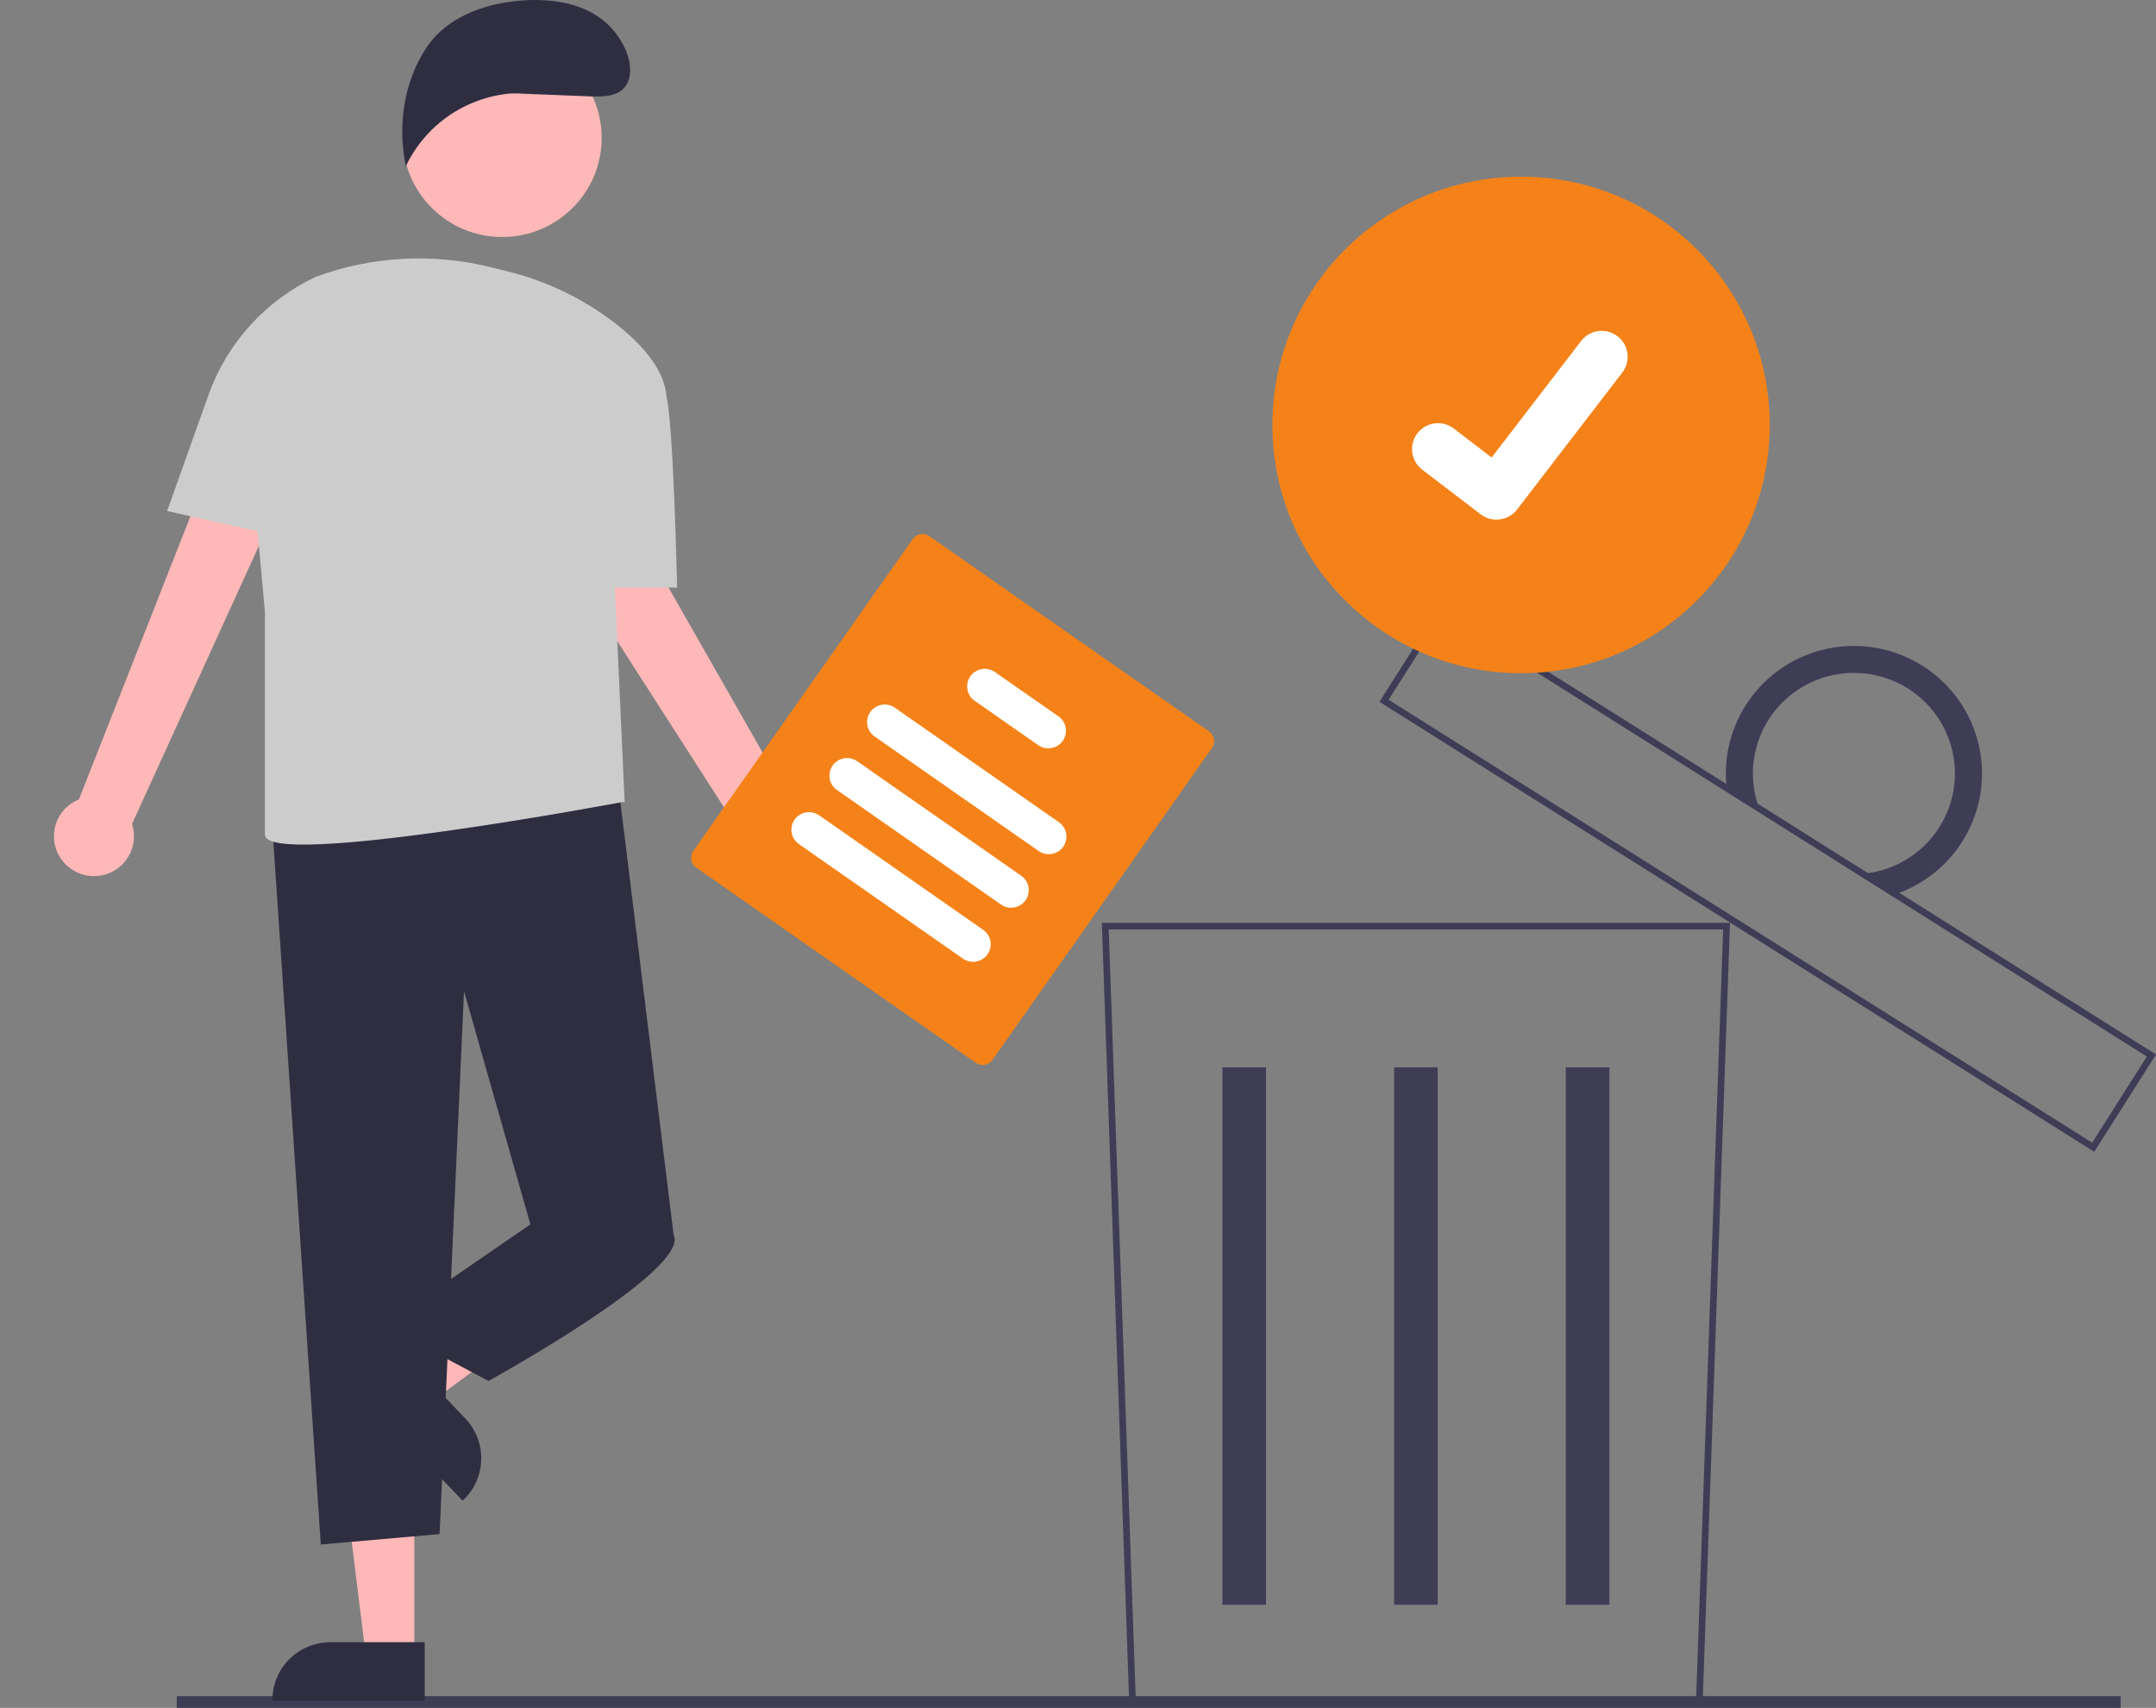 <svg width="183" height="145" viewBox="0 0 183 145" fill="none" xmlns="http://www.w3.org/2000/svg">
<rect x="0" y="0" width="183" height="145" fill="#808080" stroke="none"/>
<g clip-path="url(#clip0_22_3677)">
<path d="M144.51 144.825H95.856L95.847 144.554L93.523 78.349H146.842L144.51 144.825ZM96.402 144.262H143.964L146.257 78.912H94.108L96.402 144.262Z" fill="#3F3D56"/>
<path d="M107.46 90.616H103.76V136.247H107.46V90.616Z" fill="#3F3D56"/>
<path d="M122.031 90.616H118.33V136.247H122.031V90.616Z" fill="#3F3D56"/>
<path d="M136.603 90.616H132.902V136.247H136.603V90.616Z" fill="#3F3D56"/>
<path d="M177.759 97.79L177.52 97.64L117.086 59.585L122.328 51.319L122.567 51.47L183.001 89.524L177.759 97.79ZM117.866 59.41L177.583 97.013L182.221 89.7L122.504 52.096L117.866 59.41Z" fill="#3F3D56"/>
<path d="M163.166 56.518C161.409 55.41 159.371 54.828 157.292 54.84C155.213 54.852 153.181 55.458 151.438 56.587C149.694 57.715 148.312 59.318 147.456 61.205C146.599 63.093 146.304 65.185 146.605 67.235L149.487 69.049C148.762 67.374 148.596 65.511 149.01 63.735C149.425 61.958 150.4 60.36 151.793 59.175C153.185 57.99 154.921 57.281 156.747 57.151C158.573 57.02 160.393 57.476 161.941 58.45C163.488 59.425 164.682 60.868 165.347 62.568C166.012 64.268 166.114 66.135 165.637 67.896C165.16 69.657 164.129 71.22 162.696 72.356C161.264 73.492 159.503 74.14 157.674 74.207L160.555 76.022C162.543 75.414 164.313 74.25 165.657 72.67C167.001 71.089 167.861 69.158 168.137 67.104C168.412 65.051 168.09 62.962 167.209 61.086C166.329 59.209 164.926 57.624 163.168 56.518H163.166Z" fill="#3F3D56"/>
<path d="M180 144H15V145H180V144Z" fill="#3F3D56"/>
<path d="M35.169 140.595H31.054L29.096 124.782H35.17L35.169 140.595Z" fill="#FEB8B8"/>
<path d="M23.119 144.402H36.05V139.424H28.046C26.739 139.424 25.486 139.941 24.562 140.862C23.638 141.782 23.119 143.031 23.119 144.333V144.402Z" fill="#2F2E41"/>
<path d="M33.723 116.092L36.561 119.06L49.402 109.566L45.213 105.185L33.723 116.092Z" fill="#FEB8B8"/>
<path d="M39.486 120.42L33.963 114.646L30.346 118.08L39.268 127.409L39.318 127.361C39.787 126.917 40.163 126.384 40.425 125.795C40.686 125.205 40.829 124.57 40.845 123.925C40.86 123.281 40.748 122.639 40.515 122.038C40.282 121.436 39.932 120.887 39.486 120.42Z" fill="#2F2E41"/>
<path d="M5.085 72.768C4.824 72.351 4.659 71.882 4.6 71.394C4.541 70.906 4.591 70.411 4.745 69.944C4.899 69.477 5.153 69.049 5.491 68.691C5.829 68.333 6.241 68.052 6.699 67.87L22.853 26.847L29.15 30.604L11.205 69.958C11.462 70.746 11.419 71.6 11.086 72.358C10.753 73.116 10.152 73.726 9.398 74.073C8.643 74.419 7.787 74.478 6.992 74.237C6.198 73.997 5.519 73.474 5.085 72.768Z" fill="#FEB8B8"/>
<path d="M66.399 75.709C65.907 75.674 65.428 75.532 64.997 75.292C64.566 75.053 64.193 74.722 63.904 74.324C63.615 73.925 63.417 73.468 63.325 72.985C63.232 72.502 63.247 72.005 63.368 71.528L39.537 34.407L46.287 31.535L67.712 69.123C68.503 69.377 69.172 69.913 69.594 70.627C70.015 71.342 70.158 72.185 69.996 72.998C69.834 73.811 69.378 74.536 68.715 75.036C68.052 75.536 67.228 75.776 66.399 75.71V75.709Z" fill="#FEB8B8"/>
<path d="M23.012 68.66L27.23 131.13L37.311 130.244L39.386 84.155L45.019 103.949L57.175 104.835L52.364 65.706L23.012 68.66Z" fill="#2F2E41"/>
<path d="M46.8 100.995L45.02 103.95L32.568 112.517L41.463 117.244C41.463 117.244 58.66 107.79 57.177 104.836L46.8 100.995Z" fill="#2F2E41"/>
<path d="M14.185 43.386L17.695 33.533C18.475 31.341 19.685 29.325 21.253 27.601C22.82 25.878 24.716 24.481 26.829 23.492C31.579 21.749 36.744 21.467 41.657 22.684L42.934 23C46.339 23.822 49.529 25.357 52.293 27.504C54.455 29.202 56.4 31.353 56.574 33.666C56.575 33.671 56.576 33.676 56.578 33.681C57.177 36.297 57.473 49.886 57.473 49.886H52.19L53.026 68.203L52.958 68.07C52.958 68.07 22.487 73.816 22.487 70.862V51.954L21.863 45.107L14.185 43.386Z" fill="#CCCCCC"/>
<path d="M42.626 20.122C47.289 20.122 51.07 16.355 51.07 11.708C51.07 7.061 47.289 3.294 42.626 3.294C37.962 3.294 34.182 7.061 34.182 11.708C34.182 16.355 37.962 20.122 42.626 20.122Z" fill="#FEB8B8"/>
<path d="M43.891 7.935L50.447 8.197C51.272 8.195 52.173 8.166 52.801 7.634C53.748 6.832 53.589 5.319 53.082 4.188C51.67 1.04 48.519 -0.087 45.059 0.005C41.599 0.098 37.973 1.266 36.11 4.172C34.247 7.077 33.744 10.745 34.445 14.121C35.257 12.405 36.506 10.93 38.068 9.845C39.63 8.76 41.45 8.102 43.347 7.936L43.891 7.935Z" fill="#2F2E41"/>
<path d="M82.825 90.235L59.093 73.662C58.872 73.508 58.722 73.272 58.676 73.008C58.629 72.743 58.689 72.471 58.844 72.251L77.47 45.769C77.625 45.549 77.862 45.399 78.127 45.353C78.393 45.306 78.666 45.366 78.887 45.52L102.619 62.093C102.839 62.248 102.989 62.483 103.036 62.748C103.083 63.012 103.022 63.285 102.868 63.505L84.242 89.986C84.087 90.206 83.85 90.356 83.585 90.403C83.319 90.449 83.046 90.389 82.825 90.235Z" fill="#F58218"/>
<path d="M88.161 72.252L74.236 62.528C74.075 62.415 73.937 62.272 73.832 62.107C73.726 61.941 73.654 61.757 73.62 61.564C73.586 61.371 73.591 61.173 73.633 60.982C73.676 60.791 73.756 60.61 73.869 60.449C73.982 60.289 74.125 60.152 74.291 60.047C74.457 59.942 74.642 59.87 74.836 59.836C75.029 59.802 75.228 59.806 75.42 59.849C75.612 59.892 75.794 59.971 75.955 60.084L89.88 69.808C90.205 70.036 90.427 70.382 90.495 70.772C90.564 71.162 90.475 71.563 90.247 71.887C90.019 72.211 89.671 72.431 89.28 72.5C88.889 72.569 88.486 72.48 88.161 72.252Z" fill="white"/>
<path d="M84.965 76.796L71.04 67.071C70.878 66.959 70.741 66.816 70.635 66.651C70.529 66.485 70.457 66.301 70.423 66.108C70.389 65.915 70.393 65.717 70.436 65.525C70.479 65.334 70.559 65.153 70.672 64.992C70.784 64.832 70.928 64.695 71.094 64.59C71.26 64.484 71.445 64.413 71.639 64.379C71.833 64.345 72.031 64.35 72.224 64.392C72.416 64.435 72.597 64.515 72.758 64.627L86.684 74.352C87.009 74.579 87.23 74.926 87.298 75.316C87.367 75.705 87.277 76.106 87.05 76.43C86.822 76.754 86.474 76.974 86.083 77.043C85.692 77.112 85.29 77.023 84.965 76.796Z" fill="white"/>
<path d="M81.735 81.389L67.81 71.664C67.649 71.551 67.512 71.408 67.406 71.243C67.3 71.078 67.229 70.893 67.195 70.7C67.16 70.507 67.165 70.31 67.207 70.118C67.25 69.927 67.33 69.746 67.443 69.585C67.556 69.425 67.699 69.288 67.865 69.183C68.031 69.078 68.216 69.006 68.41 68.972C68.604 68.938 68.802 68.943 68.994 68.985C69.186 69.028 69.368 69.108 69.529 69.22L83.454 78.945C83.779 79.172 84.001 79.518 84.07 79.908C84.138 80.298 84.049 80.699 83.821 81.023C83.593 81.347 83.245 81.568 82.854 81.636C82.463 81.705 82.061 81.616 81.735 81.389Z" fill="white"/>
<path d="M88.123 63.264L82.729 59.497C82.568 59.385 82.43 59.242 82.325 59.076C82.219 58.911 82.147 58.727 82.113 58.533C82.078 58.34 82.083 58.142 82.125 57.951C82.168 57.76 82.248 57.578 82.361 57.418C82.474 57.257 82.618 57.121 82.784 57.015C82.95 56.91 83.135 56.839 83.329 56.805C83.522 56.771 83.721 56.775 83.913 56.818C84.105 56.861 84.287 56.941 84.448 57.053L89.842 60.82C90.167 61.047 90.388 61.394 90.457 61.783C90.526 62.173 90.436 62.574 90.208 62.898C89.981 63.222 89.633 63.443 89.242 63.511C88.85 63.58 88.448 63.491 88.123 63.264Z" fill="white"/>
<path d="M129.106 57.155C140.762 57.155 150.212 47.718 150.212 36.078C150.212 24.437 140.762 15 129.106 15C117.449 15 108 24.437 108 36.078C108 47.718 117.449 57.155 129.106 57.155Z" fill="#F58218"/>
<path d="M127.015 44.118C126.541 44.119 126.078 43.966 125.698 43.681L125.675 43.664L120.715 39.874C120.485 39.699 120.292 39.479 120.147 39.229C120.003 38.979 119.908 38.702 119.871 38.416C119.833 38.129 119.852 37.838 119.926 37.559C120.001 37.279 120.13 37.017 120.306 36.788C120.483 36.559 120.702 36.366 120.953 36.221C121.204 36.077 121.48 35.983 121.767 35.945C122.054 35.907 122.346 35.926 122.625 36.001C122.905 36.076 123.167 36.205 123.397 36.38L126.61 38.841L134.202 28.95C134.378 28.72 134.597 28.528 134.848 28.383C135.098 28.239 135.375 28.145 135.662 28.107C135.949 28.069 136.24 28.088 136.52 28.163C136.799 28.237 137.061 28.366 137.291 28.542L137.292 28.543L137.245 28.608L137.293 28.543C137.756 28.898 138.059 29.423 138.136 30.001C138.212 30.58 138.056 31.165 137.7 31.628L128.771 43.257C128.564 43.525 128.298 43.742 127.994 43.891C127.69 44.04 127.356 44.117 127.017 44.116L127.015 44.118Z" fill="white"/>
</g>
<defs>
<clipPath id="clip0_22_3677">
<rect width="183" height="145" fill="white"/>
</clipPath>
</defs>
</svg>
